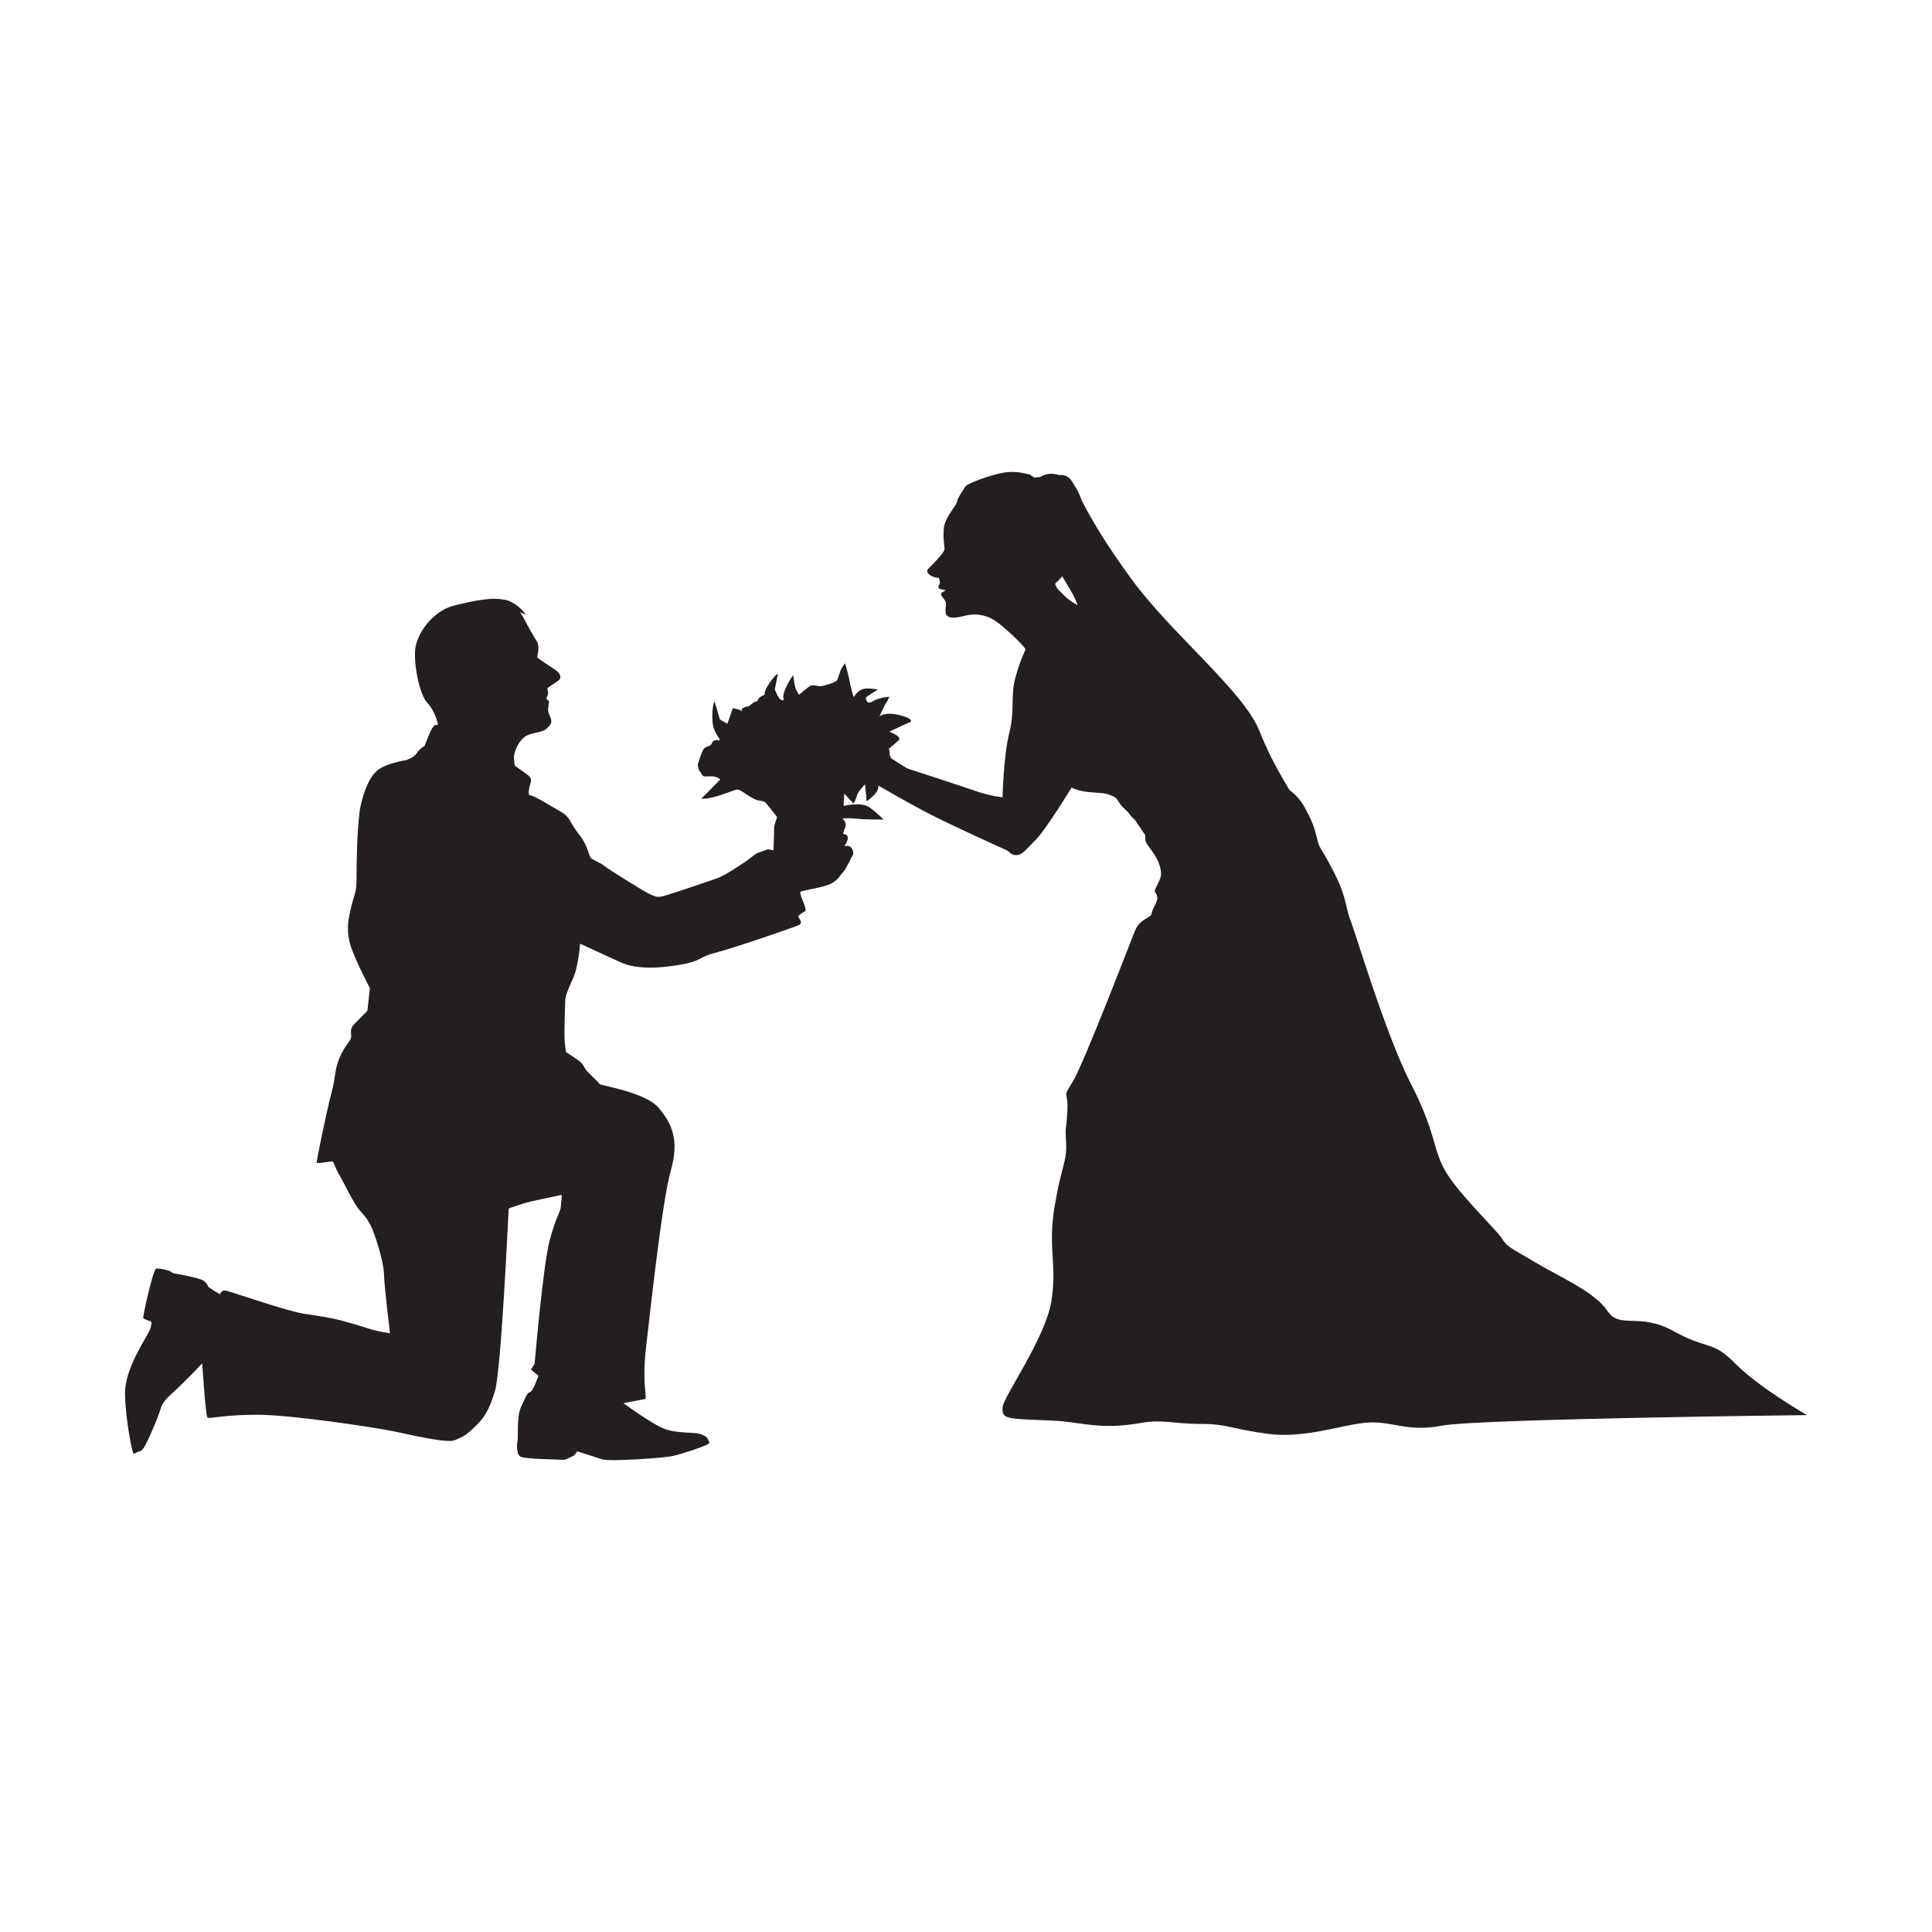 <?xml version="1.0" encoding="utf-8"?>
<!-- Generator: Adobe Illustrator 16.0.0, SVG Export Plug-In . SVG Version: 6.00 Build 0)  -->
<!DOCTYPE svg PUBLIC "-//W3C//DTD SVG 1.1//EN" "http://www.w3.org/Graphics/SVG/1.1/DTD/svg11.dtd">
<svg version="1.1" id="Layer_1" xmlns="http://www.w3.org/2000/svg" xmlns:xlink="http://www.w3.org/1999/xlink" x="0px" y="0px"
	 width="350px" height="350px" viewBox="0 0 350 350" enable-background="new 0 0 350 350" xml:space="preserve">
<path id="XMLID_6_" fill-rule="evenodd" clip-rule="evenodd" fill="#231F20" d="M154.253,155.282
	c-0.126,0.16-0.161,0.192-0.02,0.014C154.245,155.282,154.251,155.277,154.253,155.282L154.253,155.282z M187.477,86.529
	c-0.5-0.155-0.842-0.631-1.096-0.619c-0.385,0.019-2.047-0.703-4.543-0.289c-2.496,0.412-6.657,1.999-6.957,2.517
	c-0.302,0.518-1.441,2.081-1.526,2.795c-0.085,0.715-2.212,2.709-2.378,4.849c-0.166,2.139,0.181,3.219,0.118,3.784
	c-0.062,0.565-1.983,2.521-2.521,3.049c-0.538,0.528-0.907,0.871-0.228,1.461c0.679,0.59,1.746,0.614,1.746,0.614
	s0.065,0.145,0.144,0.54c0.078,0.396-0.016,0.607-0.141,0.791c-0.124,0.184-0.143,0.437,0.027,0.576
	c0.169,0.141,1.162,0.331,1.208,0.344c0.045,0.013-0.331,0.208-0.47,0.259c-0.138,0.051-0.401,0.263-0.377,0.477
	c0.024,0.213,0.291,0.526,0.703,1.1c0.411,0.572-0.166,2.139,0.303,2.679c0.47,0.541,1.448,0.584,3.203,0.117
	c1.754-0.468,3.715-0.323,5.516,0.836c1.801,1.158,5.525,4.832,5.543,5.187c0.016,0.354-0.814,1.578-1.775,5.057
	c-0.963,3.479-0.078,5.925-1.127,10.059c-1.049,4.135-1.227,11.721-1.227,11.721s-2.141-0.195-4.547-1.029
	c-2.409-0.835-12.209-4.046-12.569-4.146c-0.36-0.103-3.11-1.927-3.11-1.927s-0.261-0.521-0.216-0.818
	c0.045-0.299-0.159-0.881-0.159-0.881s1.198-0.944,1.82-1.565c0.623-0.621-1.729-1.518-1.729-1.518l3.939-1.843
	c0,0,0.326-0.607-2.246-1.196c-2.574-0.59-3.48,0.281-3.48,0.281s0.91-2.056,1.188-2.425c0.279-0.368,0.598-1.152,0.598-1.152
	s-1.947,0.15-3.039,0.853c-1.092,0.703-1.24-0.563-1.216-0.683c0.023-0.119,2.181-1.464,2.181-1.464s-1.645-0.337-2.61-0.114
	c-0.967,0.223-1.656,1.291-1.738,1.443c-0.081,0.151-0.697-2.247-0.788-2.923c-0.091-0.677-0.8-3.16-0.8-3.16
	s-0.591,0.649-0.88,1.433s-0.508,1.801-0.773,1.813c-0.266,0.013-0.317,0.163-0.491,0.26c-0.173,0.097-1.661,0.552-2.19,0.636
	c-0.528,0.084-1.468-0.375-2.071,0.009c-0.604,0.383-1.94,1.541-1.94,1.541s-0.473-0.6-0.686-1.359s-0.37-2.202-0.37-2.202
	s-0.671,0.831-1.342,2.313c-0.671,1.482-0.415,1.885-0.374,2.119c0.04,0.235-0.376,0.195-0.716-0.114s-0.909-1.703-0.909-1.703
	l0.576-2.869c0,0-0.468,0.14-1.521,1.67c-1.053,1.529-0.904,2.174-0.904,2.174s-1.227,0.354-1.25,1.124l-0.585,0.146l-1.087,0.821
	c0,0-0.298-0.046-0.877,0.219c-0.58,0.264-0.206,0.66-0.206,0.66l-0.667-0.323l-1.077-0.246l-0.992,2.829l-1.338-0.766l-0.982-3.27
	c0,0-0.284,0.251-0.381,1.972c-0.098,1.722,0.159,2.775,0.29,3.035c0.131,0.261,0.561,1.218,0.907,1.675
	c0.348,0.457-0.132,0.332-0.132,0.332s-0.957-0.192-1.159,0.528c-0.204,0.72-1.193,0.44-1.601,1.229
	c-0.407,0.789-0.827,2.23-0.827,2.23s-0.135,0.287-0.145,0.406c-0.009,0.119,0.205,1.204,0.401,1.299
	c0.197,0.094,0.281,0.608,0.555,0.772c0.274,0.165,0.641,0.089,1.543,0.076s1.595,0.562,1.595,0.562s-3.276,3.351-3.419,3.446
	c-0.145,0.096,1.101,0.126,2.793-0.397s2.883-1.023,3.585-1.204c0.702-0.182,2.72,1.826,3.999,1.974
	c1.28,0.146,1.265,0.443,1.546,0.756s1.793,2.254,1.793,2.254s-0.58,1.508-0.559,1.98c0.022,0.473-0.106,4.031-0.106,4.031
	l-1.074-0.187c0,0-0.929,0.398-1.63,0.609c-0.7,0.21-0.915,0.694-3.154,2.161c-2.24,1.467-3.45,2.175-4.615,2.585
	c-1.165,0.409-8.42,2.881-9.503,3.139c-1.084,0.259-1.238,0.117-2.203-0.252c-0.964-0.369-8.011-4.804-8.443-5.198
	c-0.434-0.395-1.338-0.766-2.19-1.259s-0.446-1.933-2.399-4.446s-1.446-3.07-3.454-4.219c-2.008-1.149-4.813-2.912-5.404-2.885
	c-0.591,0.028-0.083-1.771,0.071-2.253c0.155-0.48,0.133-0.953-0.604-1.511s-2.266-1.61-2.266-1.61s-0.162-0.94-0.137-1.651
	c0.026-0.712,0.595-2.455,1.791-3.459c1.196-1.003,3.222-0.743,4.128-1.614c0.906-0.872,1.069-1.175,0.542-2.335
	c-0.528-1.159-0.164-1.591-0.205-1.854c-0.042-0.265,0.101-0.36,0.089-0.626c-0.013-0.266-0.313-0.37-0.438-0.513
	c-0.125-0.142,0.183-0.512,0.252-0.93c0.069-0.417-0.154-0.762-0.106-1.001s1.809-1.21,2.146-1.581s0.305-1.08-0.675-1.774
	c-0.98-0.693-3.264-2.037-3.307-2.331c-0.044-0.294,0.563-1.892-0.139-2.953c-0.701-1.063-2.324-4.095-2.324-4.095
	s-0.49-0.983-0.731-1.09c-0.242-0.108,1.146,0.449,1.146,0.449s-0.823-1.146-1.892-1.836s-1.461-0.85-3.066-1.011
	c-1.606-0.161-4.253,0.23-8.114,1.211s-6.718,5.081-6.998,7.936c-0.28,2.855,0.802,8.251,2.232,9.724s1.9,3.893,1.9,3.893
	s-0.204,0.084-0.456,0.08c-0.252-0.003-0.245,0.115-0.594,0.576c-0.349,0.46-1.389,3.218-1.389,3.218s-0.867,0.455-1.419,1.31
	s-2.013,1.278-2.013,1.278s-3.058,0.439-4.78,1.587c-1.722,1.146-2.771,4.037-3.36,6.611c-0.59,2.572-0.764,10.219-0.749,13.06
	s-0.396,2.92-0.939,5.194c-0.545,2.276-0.884,3.89-0.354,6.352c0.529,2.462,3.712,8.47,3.712,8.47l-0.458,4.107
	c0,0-1.469,1.489-2.316,2.358c-0.848,0.868-0.648,1.333-0.606,2.219s-1.057,1.471-2.07,3.827c-1.015,2.356-0.621,3.167-1.577,6.765
	c-0.956,3.597-2.633,12.023-2.619,12.318s2.534-0.237,2.833-0.192c0.298,0.046,0.466,1.104,1.365,2.601
	c0.898,1.497,2.485,5.034,3.672,6.34c1.186,1.307,1.38,1.652,1.964,2.75c0.585,1.098,2.311,6.345,2.359,8.651
	s1.098,10.783,1.098,10.783s-2.443-0.358-3.827-0.827c-1.384-0.467-3.484-1.079-4.983-1.482s-3.707-0.773-6.748-1.223
	c-3.04-0.449-13.242-3.996-14.14-4.191s-1.094,0.673-1.094,0.673s-2.007-1.149-2.138-1.409c-0.131-0.261-0.176-0.584-0.88-1.084
	c-0.704-0.499-5.331-1.318-5.331-1.318s-0.388-0.07-0.516-0.271c-0.129-0.201-2.105-0.701-2.692-0.584
	c-0.586,0.116-2.486,8.819-2.36,8.991c0.126,0.171,1.419,0.585,1.419,0.585s0.252,0.343-0.224,1.55
	c-0.477,1.206-4.531,6.902-4.494,11.46c0.035,4.557,1.336,10.815,1.518,10.896c0.181,0.08,0.44-0.065,0.627-0.207
	c0.186-0.143,0.489,0.021,1.055-0.538c0.565-0.56,2.701-5.529,3.188-7.121s1.061-2.004,2.876-3.688s4.722-4.751,4.722-4.751
	s0.62,9.444,0.933,9.784c0.312,0.341,2.7-0.481,9.035-0.483c6.335-0.001,21.603,2.361,24.651,2.988
	c3.049,0.626,9.816,2.263,11.206,1.605c1.391-0.657,1.688-0.612,3.445-2.293c1.756-1.681,2.646-2.906,3.773-6.631
	c1.128-3.724,2.477-33.033,2.477-33.033s1.454-0.542,3.147-1.036c1.694-0.493,6.038-1.29,6.328-1.422s0.047,1.005-0.021,2.073
	c-0.068,1.069-0.812,1.637-2.021,6.134s-2.737,22.39-2.737,22.39l-0.662,1.037l1.355,1.121c0,0-0.99,2.889-1.519,2.973
	c-0.529,0.084-0.842,0.986-1.647,2.741c-0.807,1.755-0.46,5.35-0.606,6.008s-0.246,2.32,0.432,2.881
	c0.677,0.561,7.484,0.537,7.785,0.642c0.301,0.104,2.034-0.807,2.034-0.807l0.559-0.736c0,0,3.304,1.029,4.508,1.446
	c1.203,0.417,11.003-0.19,12.906-0.636c1.902-0.444,6.333-1.925,6.464-2.286c0.132-0.361-0.107-0.409-0.107-0.409
	s0.055-0.713-1.33-1.211c-1.385-0.497-4.56-0.022-7.04-1.149s-7.049-4.494-7.049-4.494s3.697-0.677,3.901-0.746
	c0.204-0.068,0.171-0.155,0.042-1.63c-0.128-1.475-0.282-4.131,0.21-8.15s2.809-25.944,4.438-31.587
	c1.63-5.642,0.127-8.649-2.254-11.438c-2.38-2.789-10.699-4.057-10.648-4.236c0.051-0.181-2.231-2.146-2.618-2.809
	c-0.386-0.662-0.487-0.924-0.979-1.315c-0.493-0.392-2.446-1.661-2.446-1.661s-0.129-0.231-0.263-1.823
	c-0.135-1.592,0.066-7.403,0.106-7.819c0.039-0.417,0.344-1.497,1.366-3.676c1.023-2.18,1.302-6.337,1.302-6.337
	s4.114,1.879,7.382,3.384c3.268,1.504,8.214,0.916,11.44,0.291s2.78-1.314,5.706-2.044c2.926-0.729,14.406-4.642,15.157-5.032
	c0.752-0.391,0.007-1.126-0.126-1.416c-0.132-0.289,0.674-0.801,1.193-1.062c0.521-0.262-1.156-3.202-0.815-3.515
	c0.341-0.312,4.11-0.726,5.554-1.504c1.444-0.777,1.697-1.678,2.097-1.992c0.377-0.297,1.6-2.707,1.577-2.781
	c0.047-0.061,0.107-0.14,0.177-0.232c0.25-0.337,0.188-1.045-0.25-1.527c-0.437-0.482-1.195-0.24-1.195-0.24s0.496-0.792,0.591-1.3
	s-0.214-0.76-0.364-0.813c-0.15-0.052-0.48-0.155-0.48-0.155s0.147-0.628,0.417-1.203c0.269-0.575-0.271-1.379-0.514-1.485
	c-0.242-0.107,1.234-0.177,2.693-0.009c1.458,0.169,4.743,0.133,4.743,0.133s-1.244-1.273-2.622-2.245
	c-1.378-0.971-4.628-0.227-4.628-0.227s0.1-1.662,0.112-2.018c0.013-0.356,0.114-0.095,0.644,0.473s0.873,0.936,0.998,1.078
	c0.125,0.142,0.495-0.793,0.699-1.483c0.205-0.69,1.418-1.961,1.418-1.961s0.34,2.825,0.259,2.978
	c-0.082,0.151,0.326,0.015,1.345-0.98c1.02-0.995,0.836-1.757,0.836-1.757s4.353,2.549,8.451,4.725s14.23,6.733,14.805,7.003
	c0.574,0.269,0.693,0.885,1.758,0.864s1.613-0.935,3.453-2.737c1.84-1.804,6.539-9.513,6.539-9.513s1.1,0.718,3.771,0.889
	c2.674,0.17,2.559,0.235,3.643,0.657c1.086,0.423,0.822,1.087,2.121,2.269c1.297,1.183,0.756,0.972,1.559,1.703
	c0.805,0.732,0.633,0.858,1.01,1.314s0.701,1.092,1.078,1.549c0.377,0.455-0.076,0.892,0.377,1.699
	c0.451,0.807,1.885,2.338,2.379,4.032c0.494,1.693,0.277,2.118-0.48,3.634s-0.189,1.016,0.035,2.011
	c0.225,0.996-0.854,1.994-0.984,3.007c-0.129,1.013-2.094,0.809-3.1,3.343c-1.006,2.533-9.287,24.117-11.27,27.289
	s-0.654,1.215-0.928,5.49c-0.271,4.275-0.383,1.912-0.217,5.457c0.166,3.544-0.768,3.825-2.066,11.464
	c-1.301,7.639,0.498,10.634-0.609,17.316s-8.664,17.221-8.813,19.122c-0.146,1.901,0.336,2.115,6.029,2.322
	c5.693,0.206,4.748,0.251,8.799,0.771c4.051,0.521,6.65,0.398,10.408-0.251c3.76-0.65,5.693,0.206,10.666,0.21
	c4.975,0.003,5.492,0.926,12.162,1.797c6.672,0.871,12.953-1.555,17.668-2.013s7.424,1.783,13.76,0.538
	c6.336-1.244,66.219-1.923,66.219-1.923s-8.762-5.035-12.99-9.337c-4.227-4.301-4.848-2.377-11.168-5.87
	c-6.322-3.492-9.721-0.254-12.014-3.698c-2.293-3.445-8.818-6.218-13.205-8.854c-4.385-2.636-4.857-2.613-5.881-4.224
	c-1.023-1.609-7.467-7.701-10.029-11.844s-1.75-7.022-6.396-16.04s-10.09-27.471-11.029-29.795
	c-0.938-2.324-0.537-3.883-3.014-8.739c-2.479-4.857-2.559-4.024-3-5.898c-0.443-1.874-0.736-3.044-2.416-6.044
	c-0.697-1.246-1.701-2.213-2.633-2.917c-1.383-2.417-3.318-5.414-5.457-10.759c-2.838-7.097-15.967-17.624-23.064-27.322
	c-5.076-6.938-7.566-11.375-9.059-14.302c-0.025-0.067-0.051-0.137-0.078-0.208c-0.434-1.147-0.855-1.99-1.33-2.629l-0.002-0.001
	c-0.787-1.558-1.473-1.865-2.695-1.808c-1.551-0.479-2.535-0.193-3.506,0.351C188.061,86.429,187.758,86.471,187.477,86.529
	L187.477,86.529z M193.049,108.125c-1.117-1.132-1.664-1.402-1.889-2.398c0,0,0.594-0.535,1.281-1.319
	c1.006,1.786,2.137,3.311,2.779,5.233C194.328,109.146,193.529,108.61,193.049,108.125z"/>
</svg>

